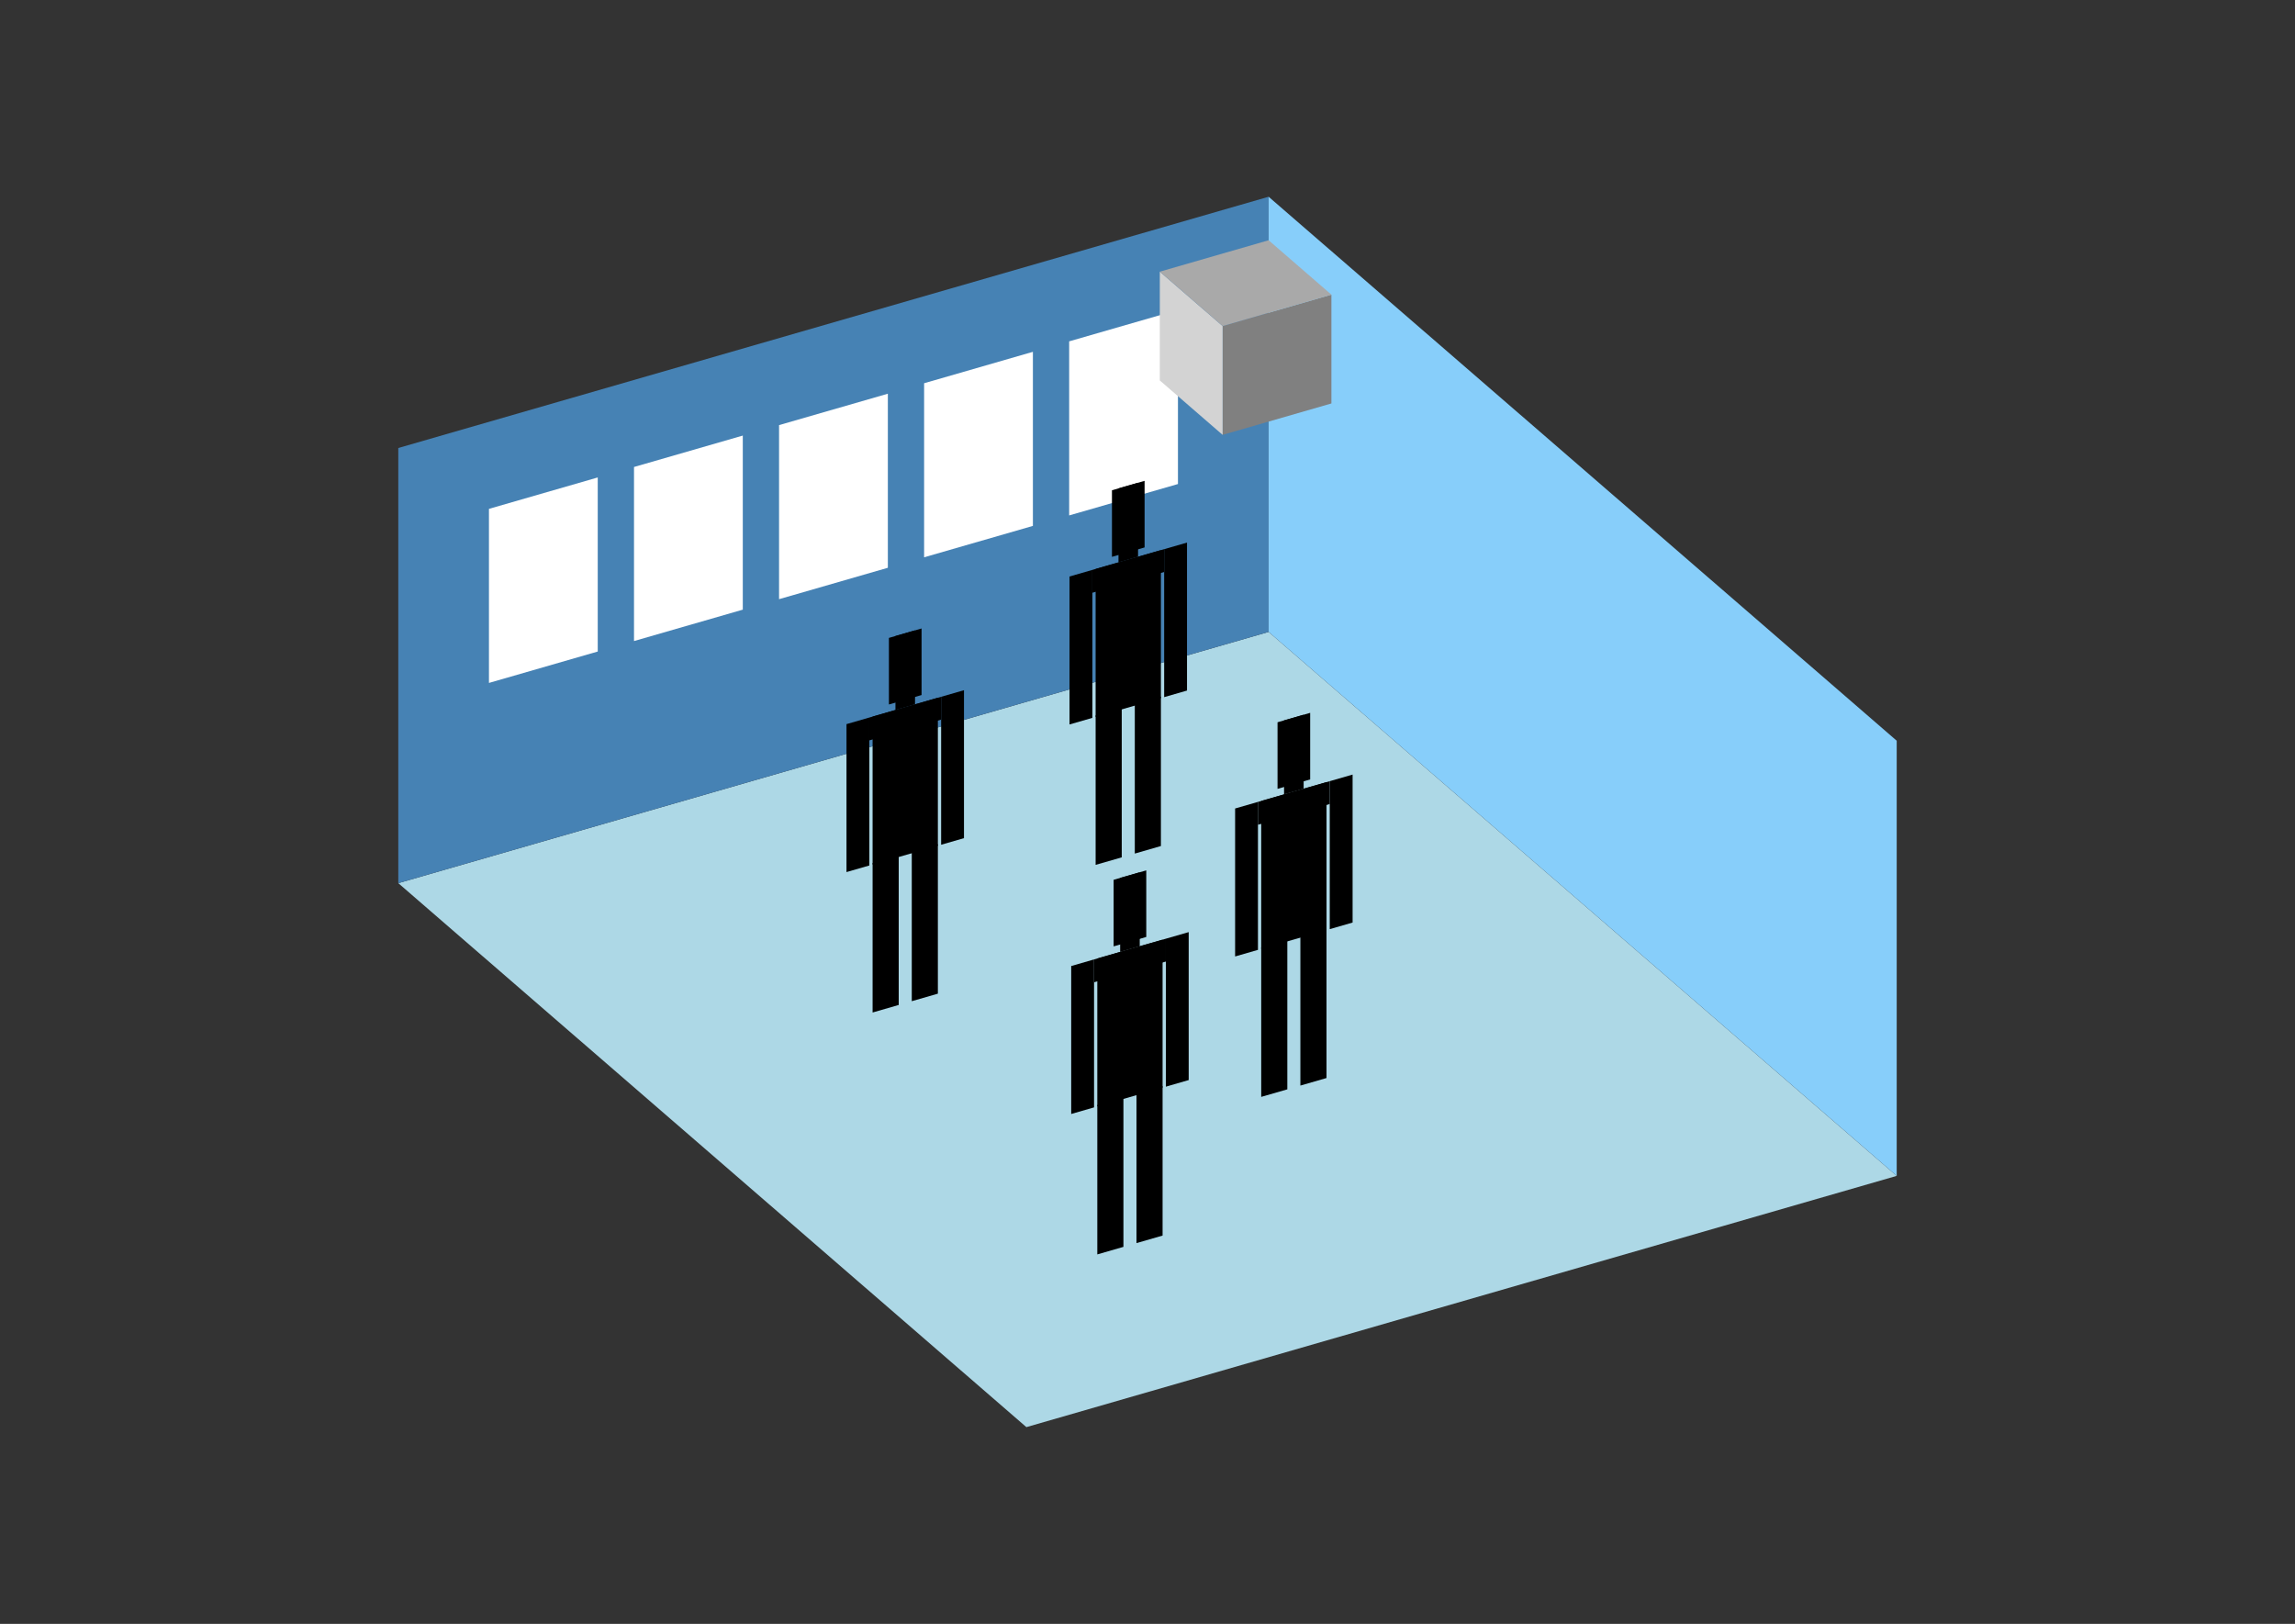<?xml version="1.0" encoding="UTF-8"?>
<svg
  xmlns="http://www.w3.org/2000/svg"
  width="848"
  height="600"
  style="background-color:white"
>
  <rect width="100%" height="100%" fill="#333333" stroke="none"/>
  <polygon fill="lightblue" points="379.25,527.304 147.171,326.317 468.75,233.485 700.829,434.472" />
  <polygon fill="steelblue" points="147.171,326.317 147.171,165.528 468.75,72.696 468.75,233.485" />
  <polygon fill="lightskyblue" points="700.829,434.472 700.829,273.683 468.75,72.696 468.75,233.485" />
  <polygon fill="white" points="180.669,252.332 180.669,188.016 220.866,176.412 220.866,240.728" />
  <polygon fill="white" points="234.265,236.86 234.265,172.544 274.462,160.94 274.462,225.256" />
  <polygon fill="white" points="287.862,221.388 287.862,157.072 328.059,145.468 328.059,209.784" />
  <polygon fill="white" points="341.458,205.916 341.458,141.6 381.655,129.996 381.655,194.312" />
  <polygon fill="white" points="395.055,190.444 395.055,126.128 435.252,114.524 435.252,178.84" />
  <polygon fill="grey" points="451.76,160.675 451.76,120.478 491.958,108.874 491.958,149.071" />
  <polygon fill="lightgrey" points="451.76,160.675 451.76,120.478 428.552,100.379 428.552,140.576" />
  <polygon fill="darkgrey" points="451.76,120.478 428.552,100.379 468.75,88.775 491.958,108.874" />
  <polygon fill="hsl(360.0,50.0%,70.716%)" points="404.836,319.56 404.836,264.345 414.483,261.56 414.483,316.775" />
  <polygon fill="hsl(360.0,50.0%,70.716%)" points="428.954,312.598 428.954,257.383 419.307,260.168 419.307,315.383" />
  <polygon fill="hsl(360.0,50.0%,70.716%)" points="395.189,267.677 395.189,213.008 403.63,210.571 403.63,265.24" />
  <polygon fill="hsl(360.0,50.0%,70.716%)" points="430.16,257.581 430.16,202.913 438.602,200.476 438.602,255.144" />
  <polygon fill="hsl(360.0,50.0%,70.716%)" points="403.63,219.013 403.63,210.571 430.16,202.913 430.16,211.354" />
  <polygon fill="hsl(360.0,50.0%,70.716%)" points="404.836,264.892 404.836,210.223 428.954,203.261 428.954,257.929" />
  <polygon fill="hsl(360.0,50.0%,70.716%)" points="410.866,205.749 410.866,181.149 422.925,177.667 422.925,202.268" />
  <polygon fill="hsl(360.0,50.0%,70.716%)" points="413.278,207.787 413.278,180.452 420.513,178.364 420.513,205.698" />
  <polygon fill="hsl(360.0,50.0%,64.978%)" points="322.426,374.103 322.426,318.888 332.074,316.103 332.074,371.319" />
  <polygon fill="hsl(360.0,50.0%,64.978%)" points="346.545,367.141 346.545,311.926 336.898,314.711 336.898,369.926" />
  <polygon fill="hsl(360.0,50.0%,64.978%)" points="312.779,322.22 312.779,267.552 321.221,265.115 321.221,319.783" />
  <polygon fill="hsl(360.0,50.0%,64.978%)" points="347.751,312.125 347.751,257.456 356.192,255.019 356.192,309.688" />
  <polygon fill="hsl(360.0,50.0%,64.978%)" points="321.221,273.556 321.221,265.115 347.751,257.456 347.751,265.898" />
  <polygon fill="hsl(360.0,50.0%,64.978%)" points="322.426,319.435 322.426,264.767 346.545,257.804 346.545,312.473" />
  <polygon fill="hsl(360.0,50.0%,64.978%)" points="328.456,260.293 328.456,235.692 340.515,232.211 340.515,256.811" />
  <polygon fill="hsl(360.0,50.0%,64.978%)" points="330.868,262.33 330.868,234.996 338.103,232.907 338.103,260.241" />
  <polygon fill="hsl(360.0,50.0%,51.427%)" points="466.019,405.281 466.019,350.065 475.667,347.281 475.667,402.496" />
  <polygon fill="hsl(360.0,50.0%,51.427%)" points="490.138,398.318 490.138,343.103 480.49,345.888 480.49,401.103" />
  <polygon fill="hsl(360.0,50.0%,51.427%)" points="456.372,353.397 456.372,298.729 464.814,296.292 464.814,350.96" />
  <polygon fill="hsl(360.0,50.0%,51.427%)" points="491.344,343.302 491.344,288.633 499.785,286.196 499.785,340.865" />
  <polygon fill="hsl(360.0,50.0%,51.427%)" points="464.814,304.733 464.814,296.292 491.344,288.633 491.344,297.075" />
  <polygon fill="hsl(360.0,50.0%,51.427%)" points="466.019,350.612 466.019,295.944 490.138,288.981 490.138,343.65" />
  <polygon fill="hsl(360.0,50.0%,51.427%)" points="472.049,291.47 472.049,266.869 484.108,263.388 484.108,287.989" />
  <polygon fill="hsl(360.0,50.0%,51.427%)" points="474.461,293.507 474.461,266.173 481.696,264.084 481.696,291.418" />
  <polygon fill="hsl(360.0,50.0%,43.829%)" points="405.457,463.485 405.457,408.27 415.104,405.485 415.104,460.7" />
  <polygon fill="hsl(360.0,50.0%,43.829%)" points="429.575,456.523 429.575,401.307 419.928,404.092 419.928,459.307" />
  <polygon fill="hsl(360.0,50.0%,43.829%)" points="395.809,411.601 395.809,356.933 404.251,354.496 404.251,409.165" />
  <polygon fill="hsl(360.0,50.0%,43.829%)" points="430.781,401.506 430.781,346.838 439.222,344.401 439.222,399.069" />
  <polygon fill="hsl(360.0,50.0%,43.829%)" points="404.251,362.938 404.251,354.496 430.781,346.838 430.781,355.279" />
  <polygon fill="hsl(360.0,50.0%,43.829%)" points="405.457,408.817 405.457,354.148 429.575,347.186 429.575,401.854" />
  <polygon fill="hsl(360.0,50.0%,43.829%)" points="411.486,349.674 411.486,325.073 423.545,321.592 423.545,346.193" />
  <polygon fill="hsl(360.0,50.0%,43.829%)" points="413.898,351.711 413.898,324.377 421.134,322.288 421.134,349.623" />
</svg>
